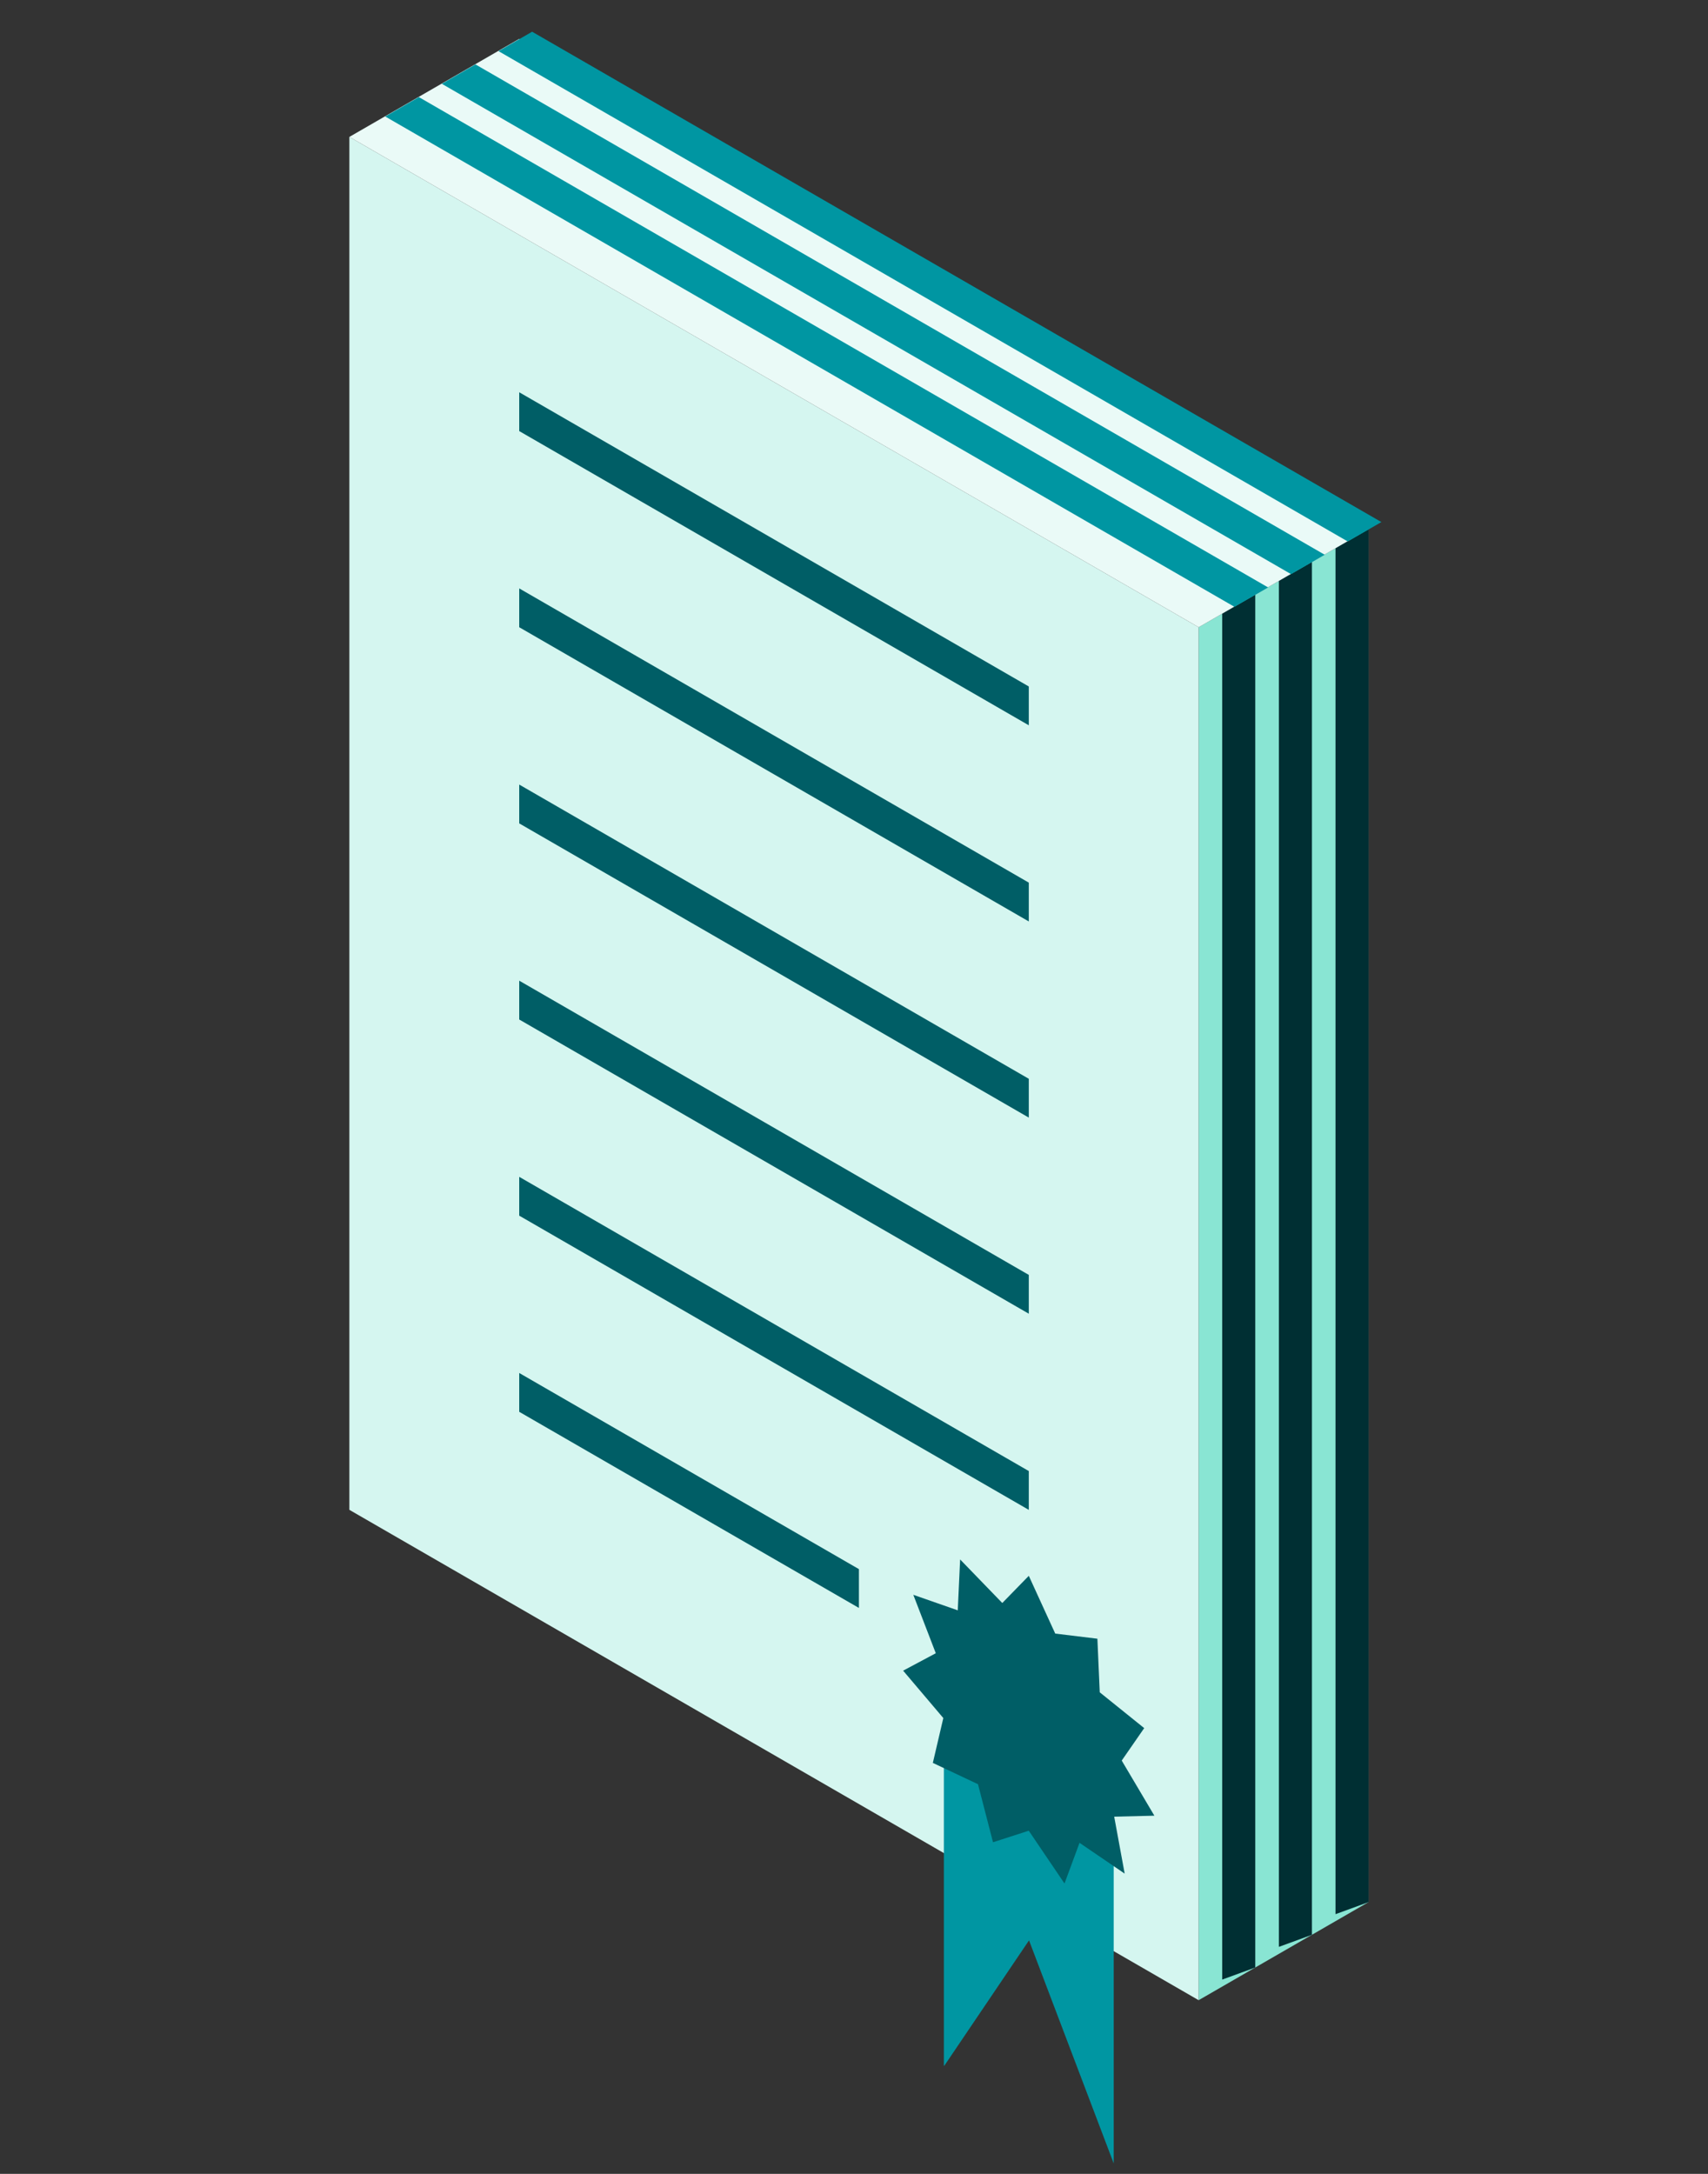 <svg fill="none" height="56" viewBox="0 0 44 56" width="44" xmlns="http://www.w3.org/2000/svg" xmlns:xlink="http://www.w3.org/1999/xlink"><rect x="0" y="0" width="44" height="56" fill="#333333" stroke="none"/><clipPath id="a"><path d="m0 0h44v56h-44z"/></clipPath><g clip-path="url(#a)"><path d="m0 0h5.053v35.368h-5.053z" fill="#89e5d3" transform="matrix(.866 -.5 0 1 30.878 16.158)"/><g stroke="#002f33"><path d="m0-.5h35.368" transform="matrix(-0 -1 .852 -.311 32.337 50.684)"/><path d="m0-.5h35.368" transform="matrix(-0 -1 .852 -.311 33.797 49.841)"/><path d="m0-.5h35.368" transform="matrix(-0 -1 .852 -.311 35.256 48.999)"/></g><path d="m0 0h25.263v35.368h-25.263z" fill="#d5f6f0" transform="matrix(.866 .5 -0 1 9 3.526)"/><g stroke="#005e66"><path d="m0-.5h15.158" transform="matrix(.866 .5 -0 1 13.376 11.105)"/><path d="m0-.5h15.158" transform="matrix(.866 .5 -0 1 13.376 16.158)"/><path d="m0-.5h15.158" transform="matrix(.866 .5 -0 1 13.376 21.211)"/><path d="m0-.5h15.158" transform="matrix(.866 .5 -0 1 13.376 26.263)"/><path d="m0-.5h15.158" transform="matrix(.866 .5 -0 1 13.376 31.316)"/><path d="m0-.5h10.105" transform="matrix(.866 .5 -0 1 13.376 36.369)"/></g><path clip-rule="evenodd" d="m28.691 45.632-4.376-2.526v10.105l.01.006 2.184-3.232 2.182 5.747z" fill="#0096a2" fill-rule="evenodd"/><path d="m26.503 40.594.681 1.488 1.086.132.061 1.381 1.145.922-.579.836.841 1.42-1.035.025.27 1.467-1.163-.793-.387 1.048-.921-1.36-.921.297-.387-1.495-1.163-.549.27-1.155-1.035-1.221.841-.449-.579-1.505 1.145.4.061-1.311 1.086 1.122z" fill="#005e66"/><path d="m0 0h25.263v5.053h-25.263z" fill="#eafaf7" transform="matrix(.866 .5 -.866 .5 13.377 1)"/><path d="m0-.5h25.263" stroke="#0096a2" transform="matrix(.866 .5 -.866 .5 12.842 1.317)"/><path d="m0-.5h25.263" stroke="#0096a2" transform="matrix(.866 .5 -.866 .5 11.382 2.159)"/><path d="m0-.5h25.263" stroke="#0096a2" transform="matrix(.866 .5 -.866 .5 9.924 3.001)"/></g></svg>